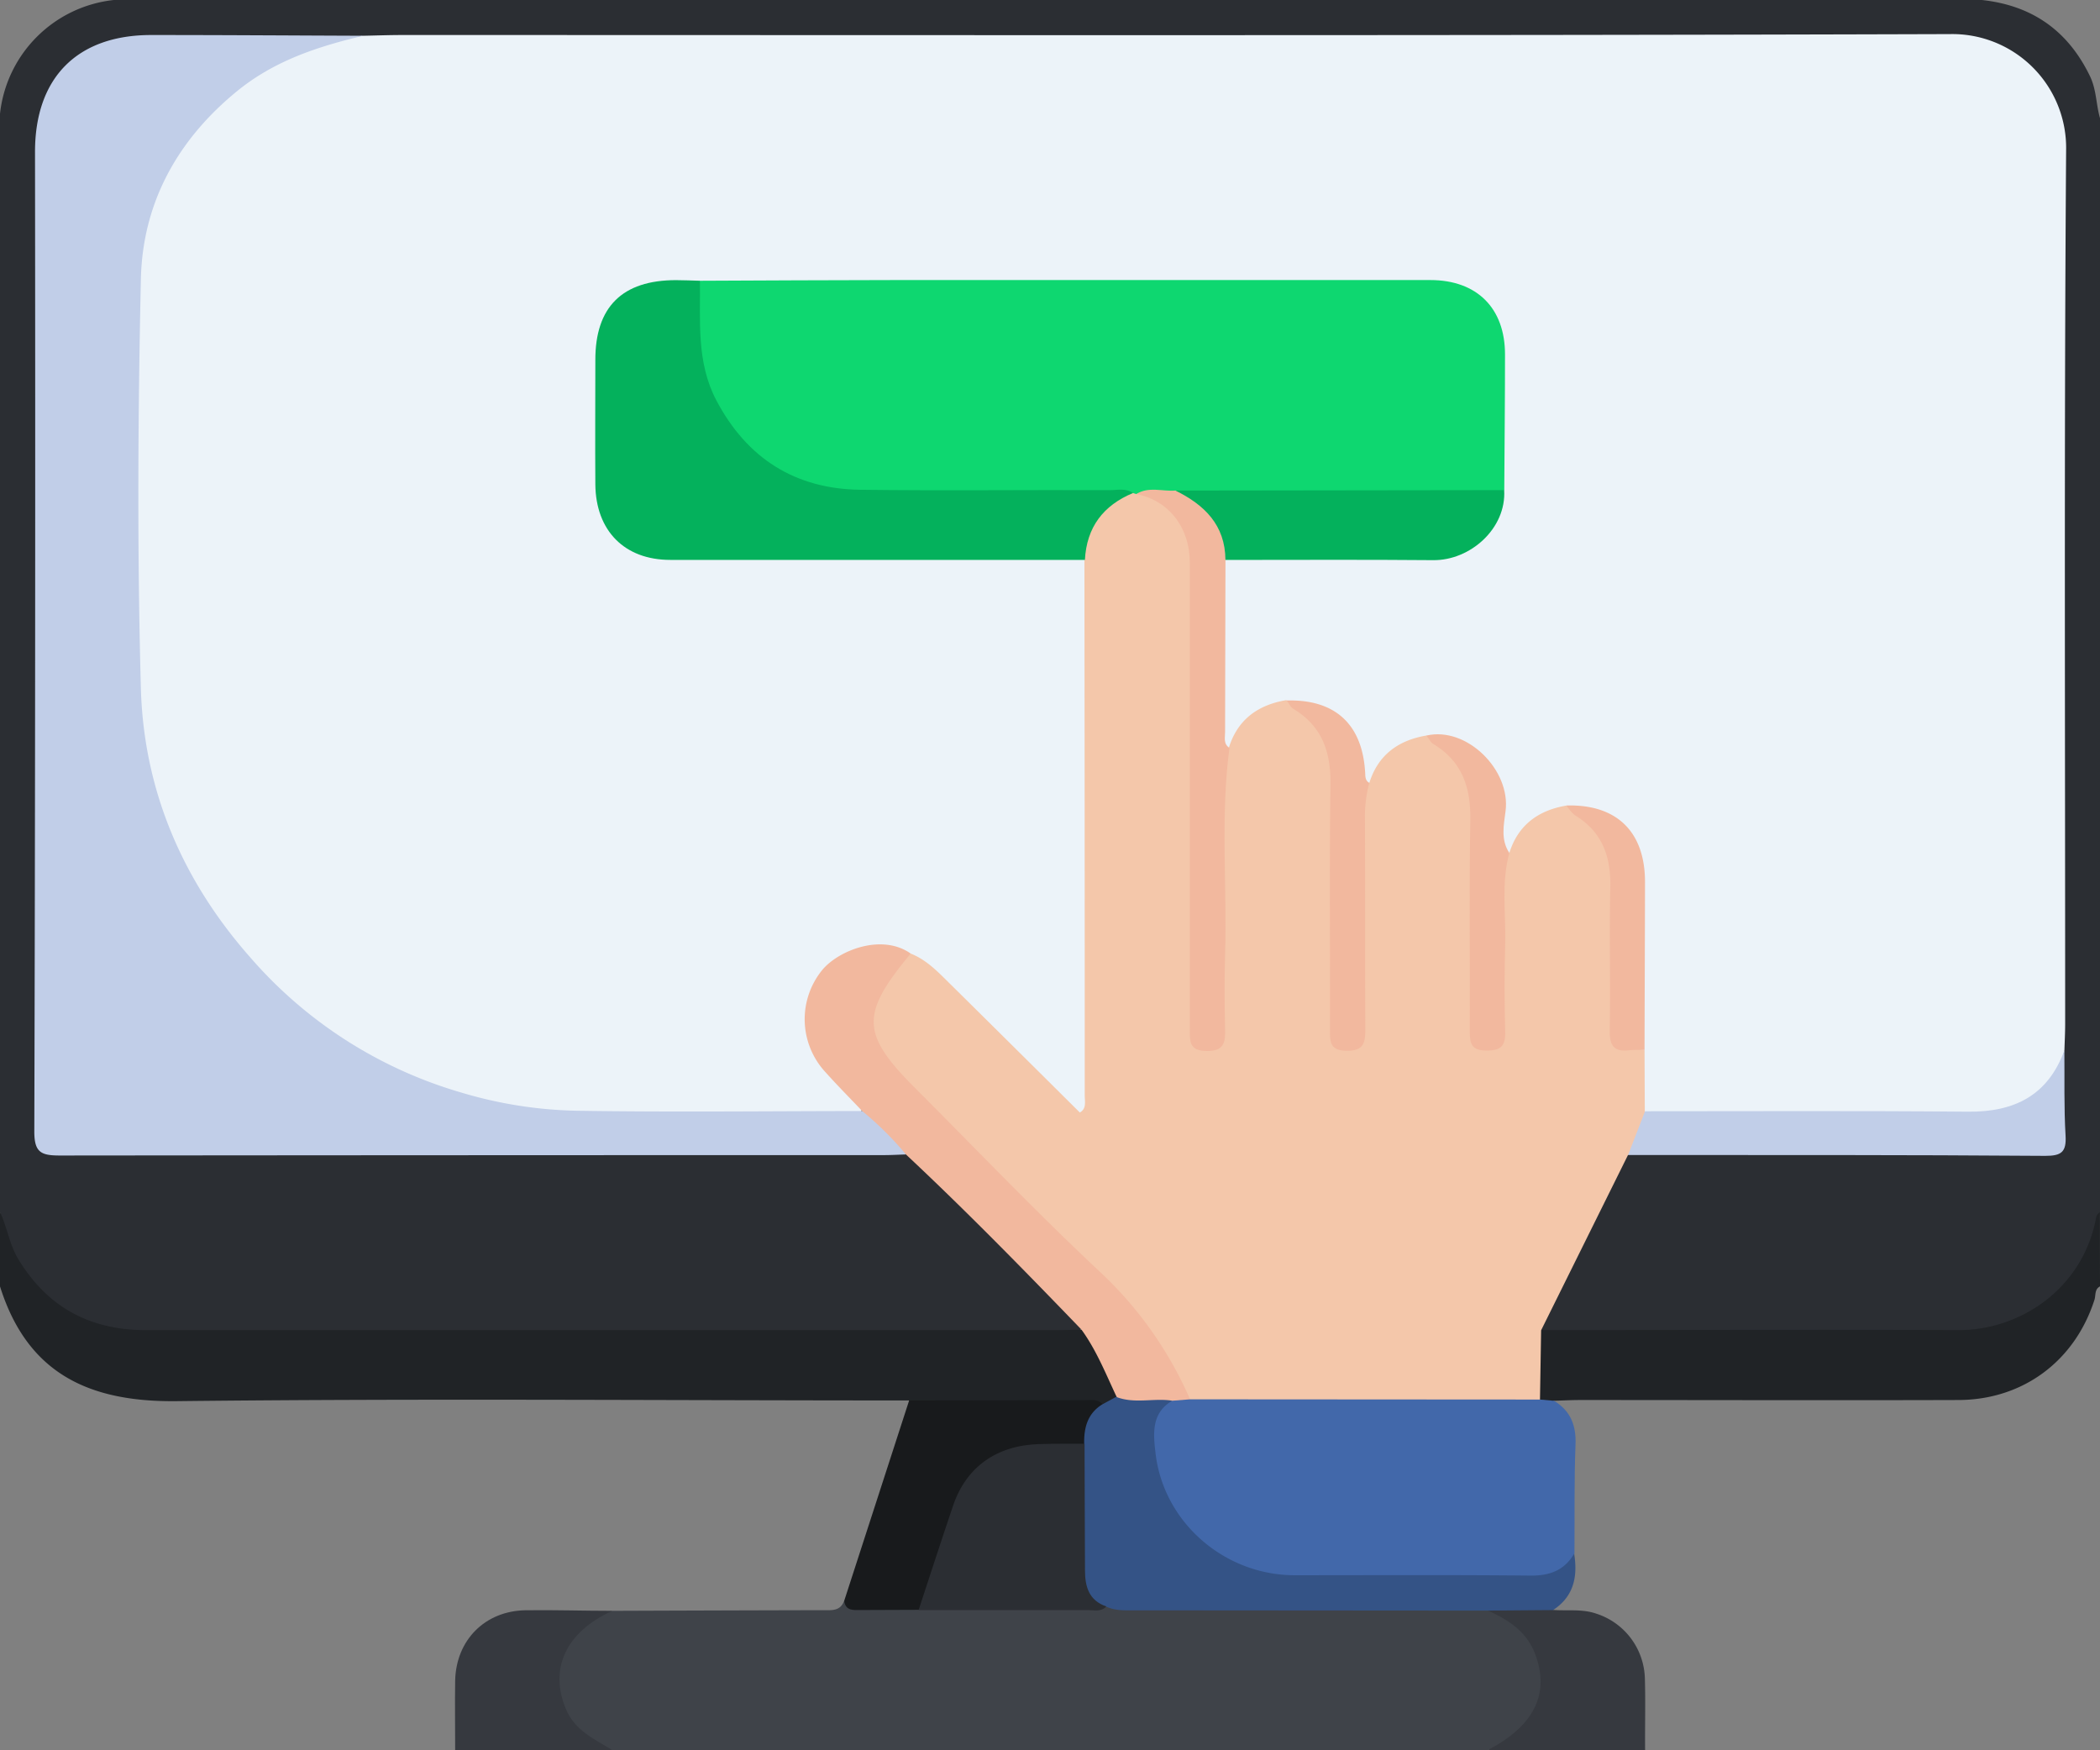 <svg xmlns="http://www.w3.org/2000/svg" viewBox="0 0 479.83 399.84"><rect x="0" y="0" width="479.83" height="399.84" fill="#808080" stroke="none"/><defs><style>.cls-1{fill:#2b2e33;}.cls-2{fill:#3f4349;}.cls-3{fill:#202326;}.cls-4{fill:#36393f;}.cls-5{fill:#ecf3f9;}.cls-6{fill:#f4c7aa;}.cls-7{fill:#c1cee8;}.cls-8{fill:#f2b89e;}.cls-9{fill:#181a1c;}.cls-10{fill:#4268aa;}.cls-11{fill:#345386;}.cls-12{fill:#0ed770;}.cls-13{fill:#04b15c;}</style></defs><g id="Layer_2" data-name="Layer 2"><g id="Layer_1-2" data-name="Layer 1"><path class="cls-1" d="M0,276.89V26A29.32,29.32,0,0,1,26,0H452.84c11.48,1.24,19.69,7,24.72,17.45,1.48,3.1,1.36,6.4,2.27,9.54v249.9c-3.27,18.79-14.8,28.47-34.11,28.49q-42.9,0-85.82,0c-2.32,0-4.67.19-6.93-.56-2.47-1.26-1.32-3.15-.57-4.68,5.58-11.33,11.19-22.64,16.93-33.88a6.12,6.12,0,0,1,4-3.53,36.58,36.58,0,0,1,8-.42q40.68,0,81.35,0c7.41,0,7.64-.2,7.59-7.48,0-5,.35-10,.08-15-.16-66.47,0-132.94-.08-199.41,0-3,.07-6,0-9A22.29,22.29,0,0,0,448.46,9.65c-2.33-.09-4.66,0-7,0q-177.69,0-355.38,0a29.78,29.78,0,0,1-3-.06C66,9.45,48.8,9.41,31.66,9.73c-12,.23-21.26,9.69-22,21.7-.11,1.83-.07,3.67-.07,5.5q0,108.15,0,216.29c0,9.07,0,9.07,9,9.08H196.46a70.53,70.53,0,0,1,8.48.22c2.46.15,4.31,1.5,6,3.16,11.26,11.2,22.53,22.39,33.62,33.75,1.29,1.32,5,3.16.71,5.57a26,26,0,0,1-6.46.44q-102.61,0-205.22,0c-12.72,0-22.78-5.07-30-15.77C1,285.72,1,281.21,0,276.89Z"/><path class="cls-2" d="M139.92,368q24-.09,48.06-.15c2,0,4,.29,4.89-2.12,5.82,1,11.7.47,17.55.67,12.58-.31,25.16-.1,37.74-.11a33.73,33.73,0,0,0,4.93-.3c25.62.57,51.25.09,76.87.25a55.58,55.58,0,0,1,8.46.32c9.91,3.05,15,9.25,14.72,17.86-.27,8-4.91,13.35-13.26,15.4H140c-6.82-1.3-11.2-5.32-12.76-12.06-1.49-6.46.39-12,5.13-16.66C134.5,369,137.21,368.62,139.92,368Z"/><path class="cls-3" d="M207.73,319.94c-55.79,0-111.59-.47-167.37.16-20.11.23-34.12-6.36-40.36-26.22v-17c1.66,3.54,2.16,7.49,4.27,10.93,6.67,10.9,16.38,16.06,29,16.06h207.4c2.16,0,4.33-.06,6.49-.09,5.52,3.74,7.37,9.42,8.27,15.62a4.28,4.28,0,0,1-4.52,2c-12,0-24.08.05-36.12,0C212.37,321.41,209.79,321.83,207.73,319.94Z"/><path class="cls-3" d="M479.83,293.88c-1.28.67-.93,2-1.27,3.08-4.5,14-16.34,22.84-31.09,22.88-28.81.09-57.62,0-86.43,0-2,0-4,.11-6,.17a2.66,2.66,0,0,1-3.58-.27c-1.45-5.36-2.48-10.71.66-15.88,31.81,0,63.62-.11,95.44,0,13.84.06,28.43-9.33,31.41-25.85.08-.43.56-.79.85-1.18Z"/><path class="cls-4" d="M139.92,368c-10.63,4.83-14.56,13.27-10.54,22.61,2.05,4.77,6.51,6.76,10.57,9.21H104c0-5.3-.08-10.6,0-15.89.21-9.25,6.82-15.91,16.07-16.06C126.68,367.78,133.3,368,139.92,368Z"/><path class="cls-4" d="M339.88,399.84c10.74-5.55,14.4-13.08,10.77-22.26-2-5-6.13-7.59-10.75-9.66a16.39,16.39,0,0,1,15-.12c3.27.25,6.58-.28,9.82.84a16,16,0,0,1,11.12,14.84c.16,5.45,0,10.91.05,16.36Z"/><path class="cls-5" d="M83,8.17C86,8.11,89,8,92,8c117.86,0,235.73.16,353.59-.21a26,26,0,0,1,26.5,26.37c-.48,66.58-.21,133.17-.22,199.76,0,2-.11,4-.17,6-1.87,9.85-8,15-18.92,15.44-9.46.33-18.95.08-28.42.09q-20.7,0-41.4,0c-2.46,0-5,.3-7.24-1.24-2.36-4.41-1.07-9.15-1.25-13.75,0-13.05.07-26.12-.05-39.18-.08-9.68-5.43-15.18-15.22-15.91-5.15.14-8.89,2.75-11.84,6.77-.84,1.14-1.27,2.72-3,3-3.16-2.77-1.7-6.48-1.71-9.74,0-4.94-1.44-9-5.09-12.34a14,14,0,0,0-10.86-3.75c-5.06.32-8.66,3-11.5,7-.75,1.06-1.22,2.4-2.63,2.87-1.82-.6-1.69-2.24-1.91-3.67-1.47-9.62-6.81-14.26-16.35-14.17-4.83.52-8.23,3.21-11.08,6.94-.88,1.16-1.29,4-3.91,2a10.72,10.72,0,0,1-1-5.34q-.08-15.67,0-31.35a10.62,10.62,0,0,1,.95-5.33c2.07-2.29,4.87-1.75,7.45-1.77,12.92-.07,25.84,0,38.76-.06,10.22-.07,15.54-4.87,16.9-15-.25-9.48-.05-19-.11-28.43-.07-12-5.38-17.43-17.32-17.44q-79.34,0-158.65,0a54.25,54.25,0,0,1-6-.11c-3,.14-6-.09-9,.16-7.66.65-13.26,5.76-13.66,13.43a331.43,331.43,0,0,0,0,34c.36,7,5.81,12.24,12.85,13.23a50.79,50.79,0,0,0,7,.22q41.22,0,82.44,0c2.63,0,5.35-.39,7.82,1,1.85,1.87,1.55,4.29,1.56,6.58q0,56.82,0,113.65a22.94,22.94,0,0,1-.13,3c-.22,1.67-.44,3.47-2.31,4.06-1.72.53-2.72-1-3.73-2-8.22-8.24-16.48-16.42-24.66-24.69a69.52,69.52,0,0,0-10.23-8.7c-6.32-3.47-13.21-2.72-18.31,2-4.81,4.48-6.11,12.1-3.23,18.31,1.8,3.86,5,6.49,7.77,9.57,1.25,1.41,3.8,2.61,1.86,5.26-2.21,1-4.57.77-6.89.77-18.31,0-36.62.21-54.93,0-48.21-.62-86.82-30.94-100-74.71a93.63,93.63,0,0,1-4.07-27.07c0-28.8-.33-57.6.11-86.39.38-25.24,12.33-43.61,34.94-55C71.12,9.31,77.05,8.85,83,8.17Z"/><path class="cls-6" d="M312.88,178.85c2-6.4,6.62-9.73,13.06-10.82,8.15,3.24,11.48,9.49,11.46,18,0,15.28-.07,30.57.06,45.85,0,2.19-1.13,5.91,2.63,5.8,3.23-.1,2.19-3.59,2.22-5.69.15-9.8,0-19.6.1-29.4,0-2.79-.22-5.75,2.46-7.73,2-6.4,6.62-9.74,13.06-10.83,8.1,3.26,11.46,9.5,11.41,18,0,9.11.27,18.24-.11,27.34-.22,5.33.36,9.48,6.53,10.54l.06,14c.34,4-.46,7.5-3.86,10l-19.83,40q-.13,7.94-.26,15.86c-1.19,1.45-2.89,1.63-4.55,1.63-24.47,0-48.95.46-73.4-.22-3.06-.51-4.39-2.91-5.37-5.38-3.66-9.19-10-16.28-17-23.09-16.06-15.69-31.69-31.8-47.73-47.51-7.43-7.28-7.13-21.73,4.14-27.4,3.35,1.28,5.84,3.71,8.31,6.16q15.24,15.06,30.46,30.2c1.59-.89,1.12-2.53,1.12-3.93q0-61.15-.07-122.31c-2-6.8,3.24-14.15,11.57-16.21a9,9,0,0,1,1.8.07c8.14,3,12.11,8.41,12.21,17.41.17,15.81,0,31.61,0,47.42,0,18.31,0,36.61.06,54.91,0,2.24-1,6,2.37,6s2.37-3.76,2.39-6c.12-17.14,0-34.28.1-51.42,0-3.28-.31-6.74,2.51-9.31,2-6.4,6.62-9.74,13.06-10.83,8.17,3.22,11.49,9.49,11.48,18,0,17.78-.07,35.56.06,53.34,0,2.33-1.33,6.36,2.62,6.24,3.28-.09,2.17-3.9,2.19-6.15.12-14.79,0-29.58.09-44.36C310.41,184.14,310.05,181,312.88,178.85Z"/><path class="cls-7" d="M83,8.17C72.6,10.63,62.66,13.88,54.16,20.83,40.49,32,32.57,46.4,32.19,63.8c-.68,31.14-.85,62.32,0,93.45.65,23.25,9.46,43.88,25,61.48a101.1,101.1,0,0,0,47.91,30.78,98.45,98.45,0,0,0,26.41,4.24c21.81.35,43.64.09,65.46.07a15.76,15.76,0,0,1,10,9.92c-1.66.05-3.32.15-5,.15q-94.16,0-188.31.09c-4.27,0-5.83-.69-5.82-5.51Q8.14,146.58,8,34.7C8,17.72,17.66,8,34.54,8,50.69,8,66.83,8.11,83,8.17Z"/><path class="cls-8" d="M207,263.74a73.67,73.67,0,0,0-10-9.92c-2.84-3-5.75-5.92-8.5-9a17.78,17.78,0,0,1-.66-23.18c3.6-4.41,13.46-8.47,20.16-3.86a2,2,0,0,1-.22.44c-11.19,13.56-11,18.07,1.51,30.55,14,14,27.68,28.36,42.14,41.88a87.59,87.59,0,0,1,20.47,29c-1,1.39-2.57,1.45-4.09,1.57-2.73-.09-5.47.2-8.2,0-1.76-.15-3.6-.23-4.51-2.18-2.45-5.2-4.57-10.57-8-15.29C234,290.16,220.8,276.66,207,263.74Z"/><path class="cls-7" d="M372,263.87l3.87-10c24.6,0,49.22-.13,73.82.1,10.63.1,18.25-3.75,22-14,.06,6.48-.11,13,.27,19.44.22,3.78-.94,4.66-4.66,4.65C435.5,263.82,403.73,263.88,372,263.87Z"/><path class="cls-9" d="M207.73,319.94c13.32,0,26.64-.06,40-.05,1.45,0,3-.42,4.21.92-1.53,3.09-2.47,6.45-4.07,9.52-2.65,1.37-5.51.8-8.29.86-11.74.26-17.59,4.49-21.34,15.58-1.79,5.33-3.55,10.67-5.33,16-.64,1.9-1.29,3.77-3,5l-13.29.05c-1.65,0-3.41.23-3.73-2.1Q200.3,342.85,207.73,319.94Z"/><path class="cls-10" d="M267.86,320l4.05-.32,80,.05,3.18.29c3.76,2.29,5.08,5.59,4.9,10-.32,8.28-.18,16.57-.24,24.86-.91,4.55-4.1,6.26-8.31,6.29-19.43.18-38.87.59-58.28-.11-17-.61-31.38-16.82-30.62-33.26C262.67,324.1,263.53,320.88,267.86,320Z"/><path class="cls-11" d="M267.86,320c-4.86,2.82-4.34,7.57-3.83,12,1.83,15.79,15.73,27.86,31.79,27.87,18,0,35.91-.1,53.86.08,4.43.05,7.75-1.2,10-5,.84,5.21-.06,9.77-4.83,12.88l-15,.12-80.26-.06c-2.32,0-4.66.16-6.85-.86-3.6.45-5.47-1.92-5.77-4.76a143.45,143.45,0,0,1,0-31.14c.06-.48.48-.86.76-1.27-.09-3.66.75-6.91,4.09-9l3.21-1.74C259.26,320.79,263.64,319.32,267.86,320Z"/><path class="cls-1" d="M247.81,329.83c0,9.63.09,19.26.1,28.88,0,3.75.88,6.93,4.88,8.29-1.2,1.3-2.78.83-4.21.83q-19.35,0-38.69,0c2.63-8,5.22-16,7.93-24,3-8.7,9.89-13.62,19.56-13.92C240.86,329.79,244.34,329.85,247.81,329.83Z"/><path class="cls-12" d="M259.63,112.87l-.77-.24c-21.41,1.7-42.86,1-64.27.58-19.79-.39-35.33-16.65-36-36.45-.14-4.2-1.26-8.65,1.35-12.62,14.82-.06,29.64-.15,44.46-.16q61.22,0,122.42,0c10.64,0,17.07,6.41,17.06,17,0,10.33-.11,20.65-.17,31-2.22,2-5,1.58-7.61,1.57-22.14,0-44.29.23-66.43-.14C266.26,114.35,263.05,111.65,259.63,112.87Z"/><path class="cls-13" d="M159.93,64.14c.11,9.26-.83,18.63,3.75,27.33,7,13.26,18,20.23,32.87,20.42,19,.25,38,0,57,.09,1.78,0,3.68-.52,5.34.65-6.82,2.83-10.61,7.83-11,15.28q-47.39,0-94.75,0c-10.48,0-17-6.69-17.11-17.21-.07-9.47,0-18.94,0-28.42C136,70.13,142.18,64,154.46,64,156.28,64,158.1,64.09,159.93,64.14Z"/><path class="cls-8" d="M259.63,112.87c2.85-1.8,6-.55,8.95-.8,5.83.9,9.28,4.67,11.58,9.75.91,2,1.39,4.1-.15,6.1q-.06,19.65-.09,39.32c0,1.26-.43,2.71,1,3.62-2.1,15.71-.52,31.5-1,47.25-.16,5.65-.12,11.31,0,17,.08,3-.19,5-4.14,5-4.21,0-3.91-2.39-3.91-5.18q0-53.11,0-106.24C271.89,120.45,267,114.3,259.63,112.87Z"/><path class="cls-13" d="M280,127.92c-.05-8-4.81-12.59-11.43-15.85l75.12-.1c.52,8.74-7.72,16.1-16.24,16C311.65,127.83,295.83,127.92,280,127.92Z"/><path class="cls-8" d="M312.88,178.85a29.43,29.43,0,0,0-1,8.36c.07,16,0,32,.08,48,0,3.16-.45,4.88-4.28,4.84s-3.8-2.08-3.79-4.8c.05-18.66-.15-37.32.11-56,.1-7.43-1.89-13.35-8.48-17.31-.66-.39-1-1.26-1.55-1.91,11-.31,17.24,5.33,17.94,16.23C312,177.23,311.82,178.27,312.88,178.85Z"/><path class="cls-8" d="M344.87,194.85c-1.89,6.87-.76,13.89-.95,20.84q-.27,10,0,20c.1,3.28-1,4.33-4.29,4.32s-3.82-1.49-3.8-4.29c.08-16.15-.15-32.31.12-48.46.12-7.44-1.89-13.36-8.48-17.31-.66-.4-1-1.26-1.55-1.91,9.21-2.14,19.33,7.88,18.08,17.3C343.62,188.38,342.84,191.85,344.87,194.85Z"/><path class="cls-8" d="M375.76,239.88a28.81,28.81,0,0,0-3.48.05c-3.53.45-4.53-1.11-4.47-4.53.18-10.92-.11-21.86.13-32.79.15-7-1.89-12.61-8.09-16.37a9.67,9.67,0,0,1-1.92-2.22c11.48-.32,17.95,6,17.94,17.5C375.85,214.3,375.79,227.09,375.76,239.88Z"/></g></g></svg>